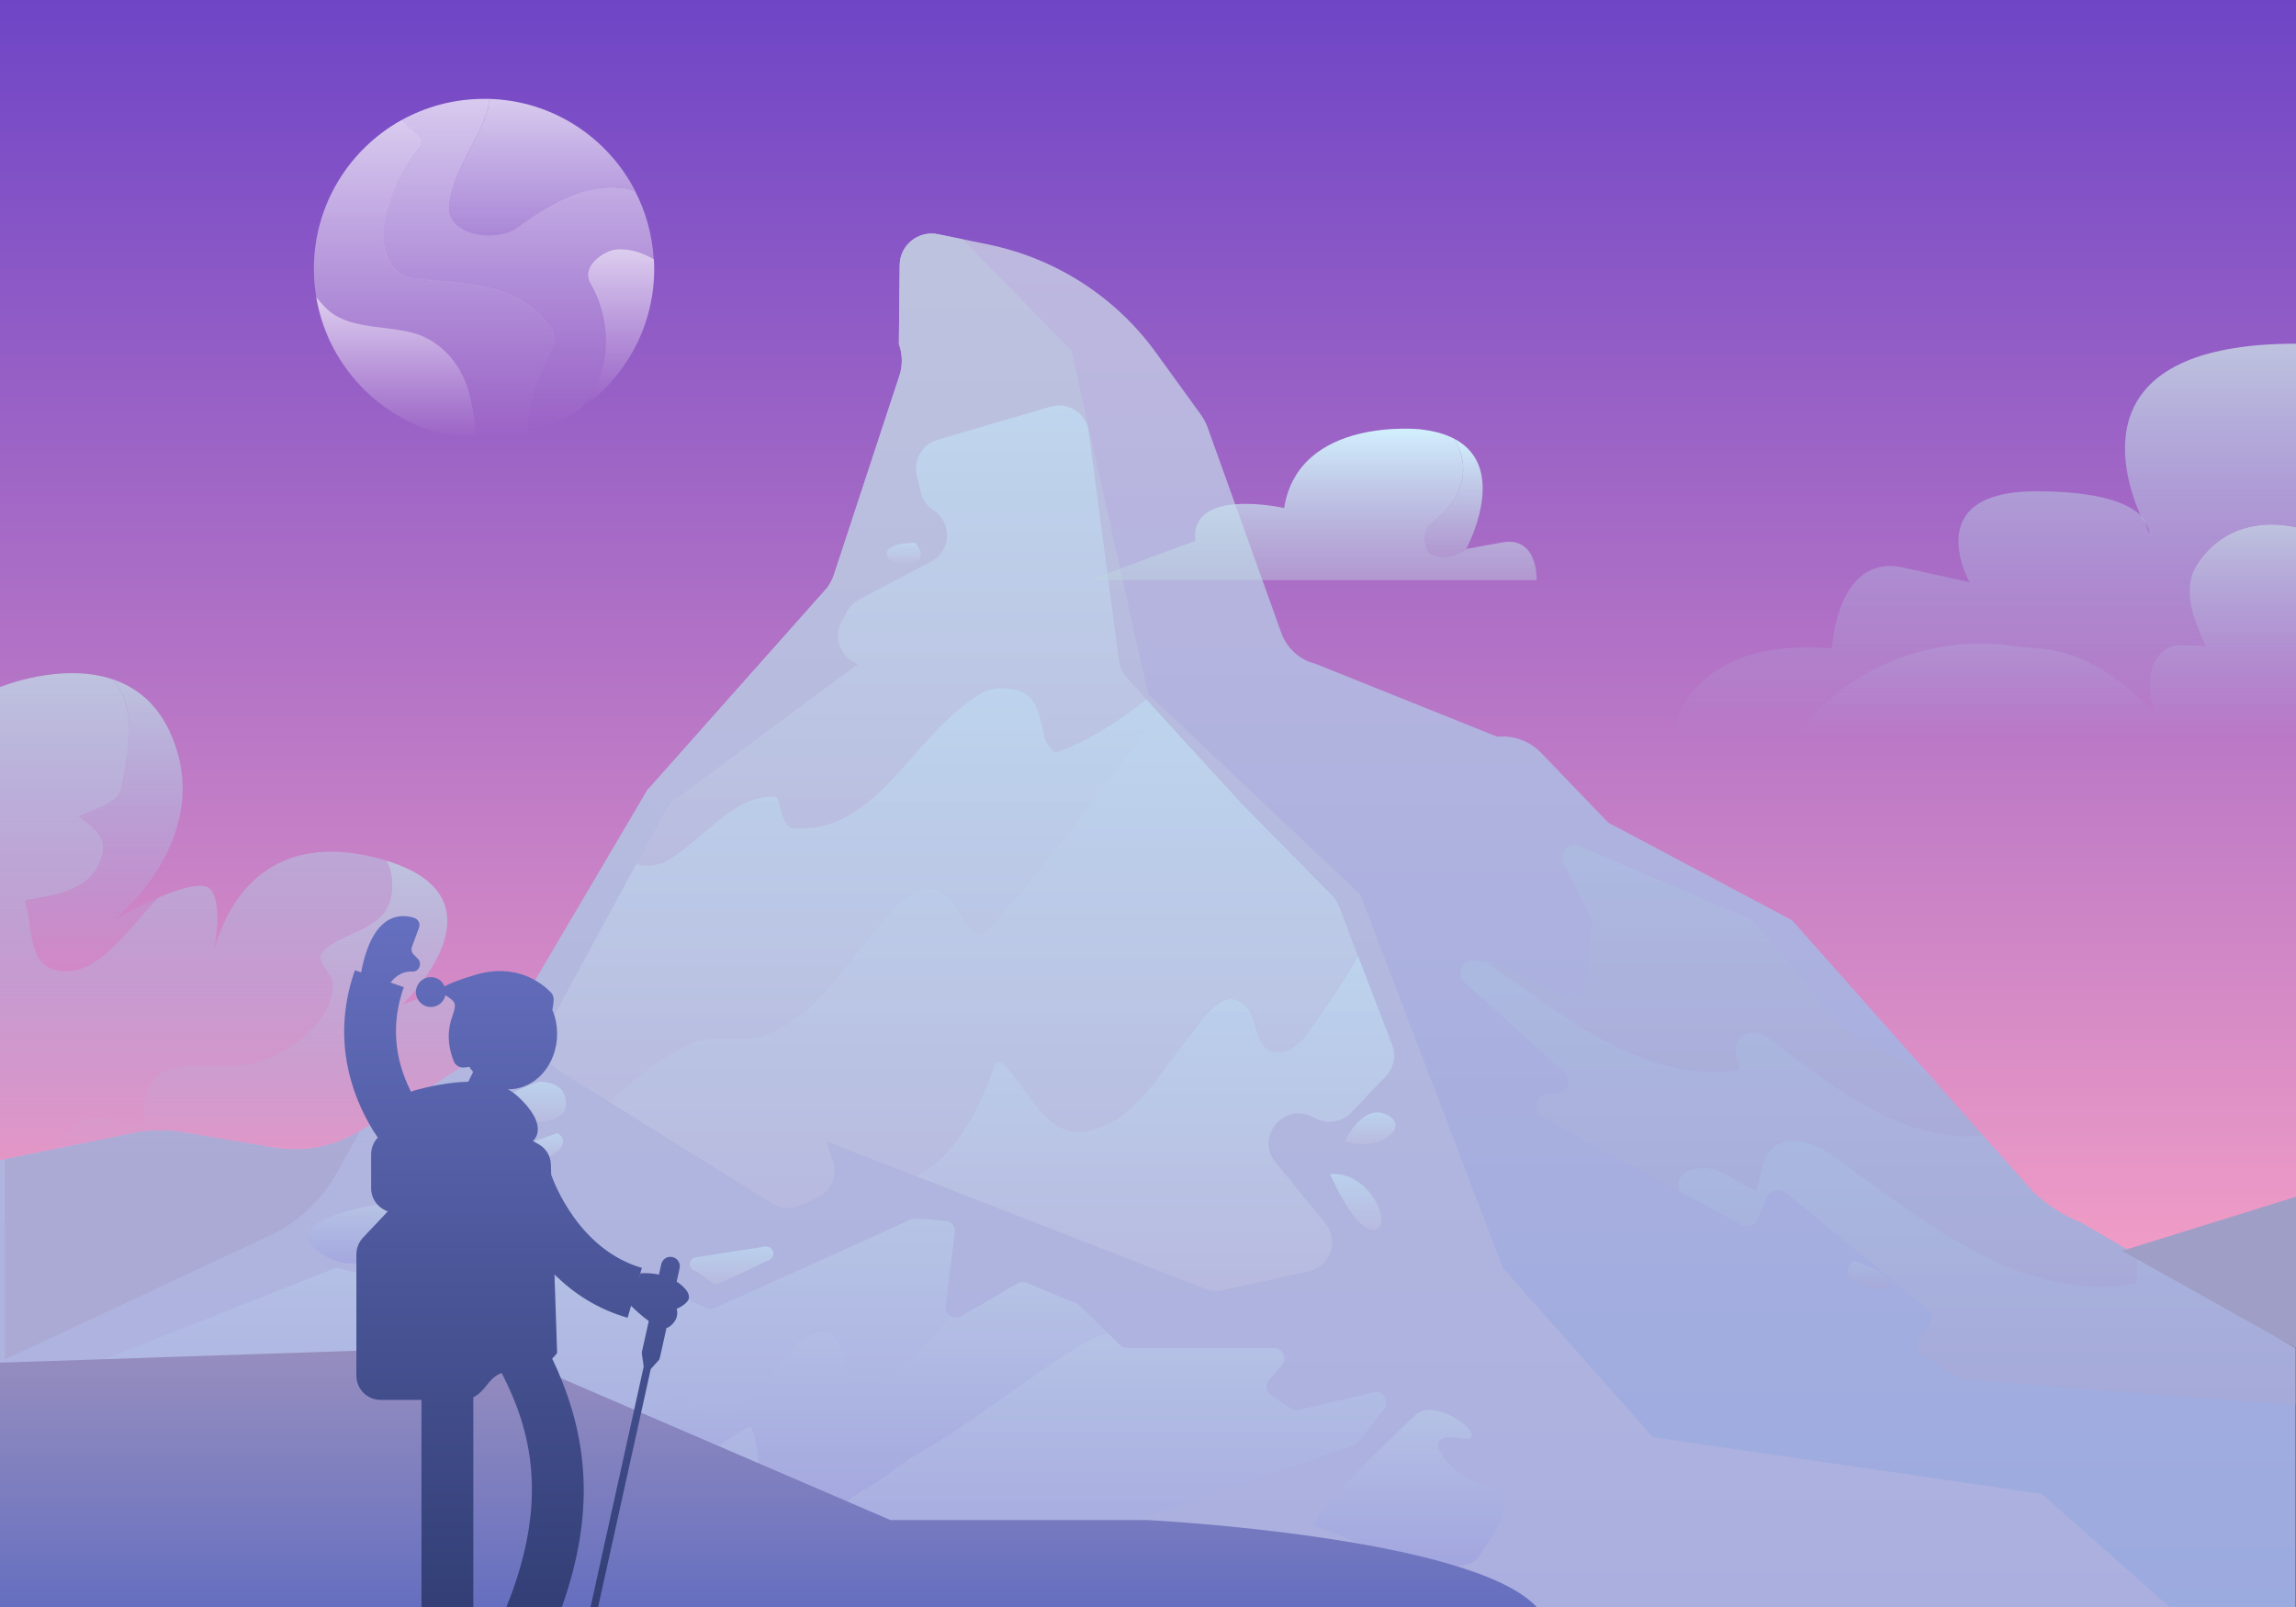 <?xml version="1.0" encoding="utf-8"?>
<svg id="master-artboard" viewBox="0 0 1400 980" version="1.1" xmlns="http://www.w3.org/2000/svg" x="0px" y="0px" enable-background="new 0 0 1400 980" width="1400px" height="980px" xmlns:xlink="http://www.w3.org/1999/xlink">
<rect x="0" y="0" width="1400" height="980" fill="#333333" stroke="none"/>
<g>
	<linearGradient id="SVGID_1_" gradientUnits="userSpaceOnUse" x1="700" y1="791" x2="700" y2="-3.142668e-008">
		<stop offset="0" style="stop-color:#F49FC6"/>
		<stop offset="1" style="stop-color:#6F45C6"/>
	</linearGradient>
	<path d="M 0 0 H 1400 V 791 H 0 V 0 Z" fill="url(#SVGID_1_)"/>
	<g>
		<defs>
			<path id="XMLID_1_" d="M0,707.6l82.3-16.7c9.2-1.9,18.7-2,28-0.5l56.5,9.5c19.4,3.3,39.3-1,55.7-12c0,0,78.1-48,82.8-54.4&#10;&#9;&#9;&#9;&#9;L394.6,482l109.8-123.6c1.8-2.5,3.2-5.2,4.2-8.2l39.8-121c2.1-6.3,2-13.1-0.3-19.4l0.5-48.2c0.1-12.1,11.3-21.2,23.2-18.8&#10;&#9;&#9;&#9;&#9;l30.4,6.2c41.3,8.4,78,31.9,102.7,66.1l27.5,38c1.6,2.3,3,4.8,3.9,7.4l45,125.5c3.4,9.4,11.2,16.4,20.8,18.8l110.9,44.5&#10;&#9;&#9;&#9;&#9;c9.9-1,19.8,2.6,26.7,9.8l41,42.6l112,59.5l147,165.7c8.7,8.2,18.9,14.7,30,19.1l130.1,76.1V980H0V707.6z"/>
		</defs>
		<linearGradient id="XMLID_3_" gradientUnits="userSpaceOnUse" x1="700" y1="980" x2="700" y2="142.513">
			<stop offset="0" style="stop-color:#9BAADF"/>
			<stop offset="1" style="stop-color:#BEB8DF"/>
		</linearGradient>
		<use overflow="visible" fill="url(#XMLID_3_)" xlink:href="#XMLID_1_"/>
		<clipPath id="XMLID_4_">
			<use overflow="visible" xlink:href="#XMLID_1_"/>
		</clipPath>
		<linearGradient id="SVGID_2_" gradientUnits="userSpaceOnUse" x1="661.524" y1="980" x2="661.524" y2="125.037">
			<stop offset="0" style="stop-color:#AAAFDF"/>
			<stop offset="1" style="stop-color:#BEC3DF"/>
		</linearGradient>
		<path d="M 566.4 125 L 653.4 213.9 L 700 423.2 L 829.4 545.4 L 916.4 773.2 L 1007.9 876.4 L 1245 911 L 1323 980 L 0 980 L 0 688 L 292.3 628.7 L 492.3 341.7 L 531.2 226.9 L 529.4 130.6 Z" clip-path="url(#XMLID_4_)" fill="url(#SVGID_2_)"/>
		<path clip-path="url(#XMLID_4_)" fill="#ABAAD4" d="M269,601l-63.8,114.6c-9.2,16.5-23.4,29.8-40.5,37.8L3,829V617L269,601z"/>
		<path d="M 1293.9 762.8 L 1400 729.8 L 1400 822.1 Z" clip-path="url(#XMLID_4_)" fill="#ABAAD4"/>
		<linearGradient id="SVGID_3_" gradientUnits="userSpaceOnUse" x1="543.622" y1="527.999" x2="543.622" y2="247.24">
			<stop offset="0" style="stop-color:#BEBEDF"/>
			<stop offset="1" style="stop-color:#C1E4F7"/>
		</linearGradient>
		<path opacity="0.6" clip-path="url(#XMLID_4_)" fill="url(#SVGID_3_)" d="M598,423c7-4,15-4,22-2c13,3,14,17,17,29c1,4,6,9,7,9&#10;&#9;&#9;&#9;c20.5-7.5,38-19.2,55.1-32.4l-12.2-13.4c-2.5-2.8-4.1-6.2-4.6-9.9l-18.5-140.2c-1.5-11.1-12.5-18.3-23.2-15.1l-68.9,20.2&#10;&#9;&#9;&#9;c-9.3,2.7-14.9,12.3-12.7,21.7l2.4,10.1c1.1,4.6,3.8,8.5,7.8,11.1l0,0c11.6,7.6,10.8,25-1.5,31.4l-43.7,23&#10;&#9;&#9;&#9;c-3.2,1.7-5.8,4.3-7.5,7.4l-3.3,6c-5,9.1-1.4,20.5,7.9,25.1l2.1,1l-111.7,82.6c-2.1,1.6-3.9,3.6-5.2,6l-17.9,33.1&#10;&#9;&#9;&#9;c4.2,2.6,12.8,1,16.9-0.6c24-13,42-42,68-40c3,0,3,19,11,19C535,509,556,448,598,423z"/>
		<linearGradient id="SVGID_4_" gradientUnits="userSpaceOnUse" x1="704.543" y1="787.243" x2="704.543" y2="582.81">
			<stop offset="0" style="stop-color:#BEBEDF"/>
			<stop offset="1" style="stop-color:#C1E4F7"/>
		</linearGradient>
		<path opacity="0.6" clip-path="url(#XMLID_4_)" fill="url(#SVGID_4_)" d="M848.9,637.2L828,582.8c-8,14.9-18,29.1-28,43.2&#10;&#9;&#9;&#9;c-6,10-17,20-27,14c-9-6-6-21-15-28c-13-10-25,10-33,20c-18,22-32,50-59,57c-28,8-38-25-55-41c-1,0-3,0-4,0&#10;&#9;&#9;&#9;c-9.6,26.9-23,55.7-48,69.4L734.9,786c3.4,1.3,7,1.6,10.5,0.8l52.5-11.5c13.3-2.9,18.9-18.9,10.2-29.4l-30.3-37&#10;&#9;&#9;&#9;c-12.3-15,4.2-36.3,21.8-28.1l3.4,1.6c7.1,3.3,15.6,1.7,21-4l21-22.1C849.9,651.3,851.4,643.8,848.9,637.2z"/>
		<linearGradient id="SVGID_5_" gradientUnits="userSpaceOnUse" x1="518.417" y1="671.9" x2="518.417" y2="419.686">
			<stop offset="0" style="stop-color:#BEBEDF"/>
			<stop offset="1" style="stop-color:#C1E4F7"/>
		</linearGradient>
		<path opacity="0.6" clip-path="url(#XMLID_4_)" fill="url(#SVGID_5_)" d="M467,631c29-11,45-38,65-62c9-10,17-22,29-26&#10;&#9;&#9;&#9;c18-7,22,15,32,25c4,4,11-2,14-6c36.5-41.3,68.4-84,98.8-128l-6.7-7.4C682,439.8,664.5,451.5,644,459c-1,0-6-5-7-9&#10;&#9;&#9;&#9;c-3-12-4-26-17-29c-7-2-15-2-22,2c-42,25-63,86-114,82c-8,0-8-19-11-19c-26-2-44,27-68,40c-4,1.6-12.7,3.2-16.9,0.6l-54.9,101.3&#10;&#9;&#9;&#9;c-4.6,8.5-1.8,19.1,6.4,24.2l31.8,19.8c16.7-14.6,33.4-29.3,53.6-36.9C438,631,454,636,467,631z"/>
		<linearGradient id="SVGID_6_" gradientUnits="userSpaceOnUse" x1="599.669" y1="736.655" x2="599.669" y2="434.008">
			<stop offset="0" style="stop-color:#BEBEDF"/>
			<stop offset="1" style="stop-color:#C1E4F7"/>
		</linearGradient>
		<path opacity="0.6" clip-path="url(#XMLID_4_)" fill="url(#SVGID_6_)" d="M816.4,552.5c-0.9-2.3-2.3-4.5-4-6.3L757,490l-51.2-56&#10;&#9;&#9;&#9;c-30.5,44-62.4,86.6-98.8,128c-3,4-10,10-14,6c-10-10-14-32-32-25c-12,4-20,16-29,26c-20,24-36,51-65,62c-13,5-29,0-42,4&#10;&#9;&#9;&#9;c-20.2,7.6-36.9,22.3-53.6,36.9l99.4,62c5.1,3.2,11.5,3.7,17,1.2l10.1-4.5c0.2-0.1,0.5-0.2,0.7-0.4c-5.6,0.1-11.1-0.1-16.7-0.3&#10;&#9;&#9;&#9;c5.5,0.2,11.1,0.3,16.7,0.3c8.1-4,12.1-13.3,9.3-21.9l-4-12.3l55,21.4c25-13.7,38.4-42.5,48-69.4c1,0,3,0,4,0c17,16,27,49,55,41&#10;&#9;&#9;&#9;c27-7,41-35,59-57c8-10,20-30,33-20c9,7,6,22,15,28c10,6,21-4,27-14c10-14.1,20-28.3,28-43.2L816.4,552.5z"/>
		<linearGradient id="SVGID_7_" gradientUnits="userSpaceOnUse" x1="291.111" y1="981.608" x2="291.111" y2="743.106">
			<stop offset="0" style="stop-color:#9B9BDF"/>
			<stop offset="1" style="stop-color:#BDD2EC"/>
		</linearGradient>
		<path opacity="0.5" clip-path="url(#XMLID_4_)" fill="url(#SVGID_7_)" d="M411,852c2-1,7-1,8,1c9,10,22,12,31,6c19-12,25-38,46-46&#10;&#9;&#9;&#9;c18-8,18,20,25,33c1,2,9,2,13,0c17.8-13.1,32.1-27.9,45.4-43.7c-1.9-1.3-3.1-3.5-2.8-6.1l5.6-44.6c0.5-3.6-2.2-6.9-5.8-7.1&#10;&#9;&#9;&#9;l-17.7-1.4c-1.1-0.1-2.1,0.1-3.1,0.5l-119.8,54.1c-1.7,0.8-3.7,0.8-5.3,0l-66.1-31.2c-2-0.9-4.3-0.8-6.2,0.4l-46.7,30.5&#10;&#9;&#9;&#9;c-1.5,1-3.3,1.3-5,0.8L207,773.5c-1.3-0.3-2.7-0.2-3.9,0.3L6.9,851.4c-2.4,0.9-4,3.2-4,5.8L0,980l211.9,1.6&#10;&#9;&#9;&#9;C236.4,971,260.5,960,285,949C335,928,366,885,411,852z"/>
		<linearGradient id="SVGID_8_" gradientUnits="userSpaceOnUse" x1="517.632" y1="929.732" x2="517.632" y2="781.719">
			<stop offset="0" style="stop-color:#9B9BDF"/>
			<stop offset="1" style="stop-color:#BDD2EC"/>
		</linearGradient>
		<path opacity="0.5" clip-path="url(#XMLID_4_)" fill="url(#SVGID_8_)" d="M393,912c24-10,41-31,65-42c8,19,0,45,21,57&#10;&#9;&#9;&#9;c18,10,32-10,49-19c11-6,20-15,31-21c37-21,66-46,102-68c4.5-2.5,9.6-4.8,14.7-5.9l-17.8-17.2c-0.6-0.6-1.3-1-2-1.3l-30-12.3&#10;&#9;&#9;&#9;c-1.8-0.8-3.9-0.6-5.6,0.4l-34.2,19.9c-2.3,1.3-4.8,1.1-6.7-0.2c-13.3,15.8-27.6,30.6-45.4,43.7c-4,2-12,2-13,0c-7-13-7-41-25-33&#10;&#9;&#9;&#9;c-21,8-27,34-46,46c-9,6-22,4-31-6c-1-2-6-2-8-1c-18.8,13.8-35.1,29.3-51.4,44.2c0.1,0.3,0.3,0.5,0.4,0.8C366,908,381,917,393,912&#10;&#9;&#9;&#9;z"/>
		<linearGradient id="SVGID_9_" gradientUnits="userSpaceOnUse" x1="528.616" y1="985" x2="528.616" y2="813.065">
			<stop offset="0" style="stop-color:#9B9BDF"/>
			<stop offset="1" style="stop-color:#BDD2EC"/>
		</linearGradient>
		<path opacity="0.5" clip-path="url(#XMLID_4_)" fill="url(#SVGID_9_)" d="M837.4,849.1l-45.3,10.7c-1.7,0.4-3.5,0.1-5-0.9l-12-7.9&#10;&#9;&#9;&#9;c-3.2-2.1-3.8-6.6-1.3-9.5l7.8-8.8c3.6-4.1,0.7-10.6-4.8-10.6h-89.3c-1.7,0-3.2-0.6-4.4-1.8l-7.5-7.2c-5.1,1.1-10.1,3.5-14.7,5.9&#10;&#9;&#9;&#9;c-36,22-65,47-102,68c-11,6-20,15-31,21c-17,9-31,29-49,19c-21-12-13-38-21-57c-24,11-41,32-65,42c-12,5-27-4-33-15&#10;&#9;&#9;&#9;c-0.1-0.3-0.3-0.5-0.4-0.8c-22.8,20.8-45.4,40.6-74.6,52.8c-24.5,11-48.6,22-73.1,32.6L659,985l21.2-28.2&#10;&#9;&#9;&#9;c3.3-4.5-0.3-10.8-5.8-10.1h0c-7.6,0.8-10-9.9-2.8-12.3l153.6-52.7c1.2-0.4,2.2-1.1,3-2.1l15.8-20.3&#10;&#9;&#9;&#9;C847.6,854.5,843.3,847.8,837.4,849.1z"/>
		<linearGradient id="SVGID_10_" gradientUnits="userSpaceOnUse" x1="1064.126" y1="692.927" x2="1064.126" y2="515.396">
			<stop offset="0" style="stop-color:#ACA7D2"/>
			<stop offset="1" style="stop-color:#ACC2E3"/>
		</linearGradient>
		<path opacity="0.5" clip-path="url(#XMLID_4_)" fill="url(#SVGID_10_)" d="M1059,653c5-1-3-11,0-17c2-6,11-9,18-4&#10;&#9;&#9;&#9;c43,33,92,72,146,58c-0.1-3.3-0.8-6.3-1.9-9.3l-96.8-53c-0.9-0.5-1.6-1.1-2.3-1.9l-51.9-63.1c-0.8-1-1.8-1.7-2.9-2.2l-104-44.5&#10;&#9;&#9;&#9;c-6.6-2.8-13.2,4.2-9.9,10.6l16.6,32.5c0.7,1.4,1,2.9,0.8,4.4l-4.5,38.6c-0.6,5.3-6.2,8.4-11,6.1l-43-20.7&#10;&#9;&#9;&#9;c-0.8-0.4-1.6-0.6-2.5-0.7l-4.4-0.5C953.7,618.5,998.3,659.8,1059,653z"/>
		<linearGradient id="SVGID_11_" gradientUnits="userSpaceOnUse" x1="939.141" y1="680.885" x2="939.141" y2="679.233">
			<stop offset="0" style="stop-color:#ACA7D2"/>
			<stop offset="1" style="stop-color:#ACC2E3"/>
		</linearGradient>
		<path opacity="0.5" clip-path="url(#XMLID_4_)" fill="url(#SVGID_11_)" d="M940.1,680.9c-0.6-0.5-1.2-1.1-1.8-1.7&#10;&#9;&#9;&#9;C938.7,679.8,939.3,680.4,940.1,680.9z"/>
		<linearGradient id="SVGID_12_" gradientUnits="userSpaceOnUse" x1="1220.424" y1="856.755" x2="1220.424" y2="695.626">
			<stop offset="0" style="stop-color:#ACA7D2"/>
			<stop offset="1" style="stop-color:#ACC2E3"/>
		</linearGradient>
		<path opacity="0.5" clip-path="url(#XMLID_4_)" fill="url(#SVGID_12_)" d="M1415.3,831.4l-60.4-58.8c-12.7,5.7-27.3-6.7-40.9-12.6&#10;&#9;&#9;&#9;c-17-7-8,23-12,23c-62,11-117-29-169-67c-14-10-31-25-47-19c-11,4-12,18-15,29c-13-4-22-17-38-13c-7,1-11,6-9,13&#10;&#9;&#9;&#9;c-0.3,0.1-0.5,0.1-0.7,0.1l38.1,20.7c4.1,2.2,9.1,0.4,10.9-3.9l4.9-12.1c1.9-4.9,8-6.4,12.1-3.1L1175,798c3.3,2.7,3.8,7.6,1,10.9&#10;&#9;&#9;&#9;l-5.3,6.3c-3,3.6-2.2,9,1.8,11.5l20.9,13.2c1.1,0.7,2.3,1.1,3.5,1.2l199.7,15.6c2.2,0.2,4.3-0.6,5.9-2.1l12.7-12.1&#10;&#9;&#9;&#9;C1418.4,839.5,1418.4,834.5,1415.3,831.4z"/>
		<linearGradient id="SVGID_13_" gradientUnits="userSpaceOnUse" x1="1122.548" y1="784.852" x2="1122.548" y2="585.598">
			<stop offset="0" style="stop-color:#ACA7D2"/>
			<stop offset="1" style="stop-color:#ACC2E3"/>
		</linearGradient>
		<path opacity="0.5" clip-path="url(#XMLID_4_)" fill="url(#SVGID_13_)" d="M1033,713c16-4,25,9,38,13c3-11,4-25,15-29&#10;&#9;&#9;&#9;c16-6,33,9,47,19c52,38,107,78,169,67c4,0-5-30,12-23c13.6,5.8,28.1,18.2,40.9,12.6l-43.1-42c-0.5-0.5-1.1-0.9-1.7-1.2l-88.9-48.6&#10;&#9;&#9;&#9;c1,3,1.7,6.1,1.9,9.3c-54,14-103-25-146-58c-7-5-16-2-18,4c-3,6,5,16,0,17c-60.7,6.8-105.3-34.5-153.7-66.6l-6.4-0.7&#10;&#9;&#9;&#9;c-7.5-0.8-11.6,8.4-6,13.4l60.7,54.7c6,5.4,0.7,15.3-7.1,13.2h0c-7.7-2-12.3,7-8.1,12.2c0.6,0.6,1.2,1.1,1.8,1.7&#10;&#9;&#9;&#9;c0.2,0.1,0.4,0.3,0.6,0.4l82.6,44.9c0.2-0.1,0.5-0.1,0.7-0.1C1022,719,1026,714,1033,713z"/>
		<linearGradient id="SVGID_14_" gradientUnits="userSpaceOnUse" x1="323.341" y1="684.419" x2="323.341" y2="659.639">
			<stop offset="0" style="stop-color:#BEBEDF"/>
			<stop offset="1" style="stop-color:#C1E4F7"/>
		</linearGradient>
		<path opacity="0.6" clip-path="url(#XMLID_4_)" fill="url(#SVGID_14_)" d="M328.3,659.7c0,0,18-1.3,16.7,14.7s-44,8.7-43.3,6.7&#10;&#9;&#9;&#9;C302.3,679,296.3,671,328.3,659.7z"/>
		<linearGradient id="SVGID_15_" gradientUnits="userSpaceOnUse" x1="445.951" y1="783.009" x2="445.951" y2="759.951">
			<stop offset="0" style="stop-color:#BEBEDF"/>
			<stop offset="1" style="stop-color:#C1E4F7"/>
		</linearGradient>
		<path opacity="0.6" clip-path="url(#XMLID_4_)" fill="url(#SVGID_15_)" d="M425,775.5l9.4,6.8c1.2,0.9,2.9,1,4.3,0.4l30.5-14.4&#10;&#9;&#9;&#9;c2.6-1.2,3.2-4.7,1.2-6.7l-0.2-0.2c-0.9-1-2.3-1.4-3.7-1.2l-42.3,6.6c-4.5,0.7-4.8,7-0.4,8.2h0C424.1,774.9,424.5,775.2,425,775.5&#10;&#9;&#9;&#9;z"/>
		<linearGradient id="SVGID_16_" gradientUnits="userSpaceOnUse" x1="826.68" y1="750.021" x2="826.68" y2="715.918">
			<stop offset="0" style="stop-color:#BEBEDF"/>
			<stop offset="1" style="stop-color:#C1E4F7"/>
		</linearGradient>
		<path opacity="0.6" clip-path="url(#XMLID_4_)" fill="url(#SVGID_16_)" d="M811,716c0,0,15,35,27,34S836,714,811,716z"/>
		<linearGradient id="SVGID_17_" gradientUnits="userSpaceOnUse" x1="835.482" y1="697.811" x2="835.482" y2="678.367">
			<stop offset="0" style="stop-color:#BEBEDF"/>
			<stop offset="1" style="stop-color:#C1E4F7"/>
		</linearGradient>
		<path opacity="0.6" clip-path="url(#XMLID_4_)" fill="url(#SVGID_17_)" d="M820,696c0,0,11-24,26-16S839,703,820,696z"/>
		<linearGradient id="SVGID_18_" gradientUnits="userSpaceOnUse" x1="859.607" y1="955.14" x2="859.607" y2="859.795">
			<stop offset="0" style="stop-color:#9B9BDF"/>
			<stop offset="1" style="stop-color:#BDD2EC"/>
		</linearGradient>
		<path opacity="0.5" clip-path="url(#XMLID_4_)" fill="url(#SVGID_18_)" d="M863,863c0,0-70,65-60,68s86,38,99,18s25-37,3-43&#10;&#9;&#9;&#9;s-41-34-16-29S876.9,849.8,863,863z"/>
		<linearGradient id="SVGID_19_" gradientUnits="userSpaceOnUse" x1="213.467" y1="770.562" x2="213.467" y2="734">
			<stop offset="0" style="stop-color:#9B9BDF"/>
			<stop offset="1" style="stop-color:#BDD2EC"/>
		</linearGradient>
		<path opacity="0.5" clip-path="url(#XMLID_4_)" fill="url(#SVGID_19_)" d="M234,734c0,0-66,9-40,29s45-6,45-6L234,734z"/>
		<linearGradient id="SVGID_20_" gradientUnits="userSpaceOnUse" x1="333.164" y1="707.069" x2="333.164" y2="691">
			<stop offset="0" style="stop-color:#BEBEDF"/>
			<stop offset="1" style="stop-color:#C1E4F7"/>
		</linearGradient>
		<path opacity="0.6" clip-path="url(#XMLID_4_)" fill="url(#SVGID_20_)" d="M340,691l-17,6c0,0-1,9,5,10S350.4,697.9,340,691z"/>
		<linearGradient id="SVGID_21_" gradientUnits="userSpaceOnUse" x1="551.105" y1="343.96" x2="551.105" y2="331">
			<stop offset="0" style="stop-color:#BEBEDF"/>
			<stop offset="1" style="stop-color:#C1E4F7"/>
		</linearGradient>
		<path opacity="0.6" clip-path="url(#XMLID_4_)" fill="url(#SVGID_21_)" d="M558,331c0,0-20,0-17,8S571,346,558,331z"/>
		<linearGradient id="SVGID_22_" gradientUnits="userSpaceOnUse" x1="1139.21" y1="786.021" x2="1139.21" y2="769">
			<stop offset="0" style="stop-color:#ACA7D2"/>
			<stop offset="1" style="stop-color:#ACC2E3"/>
		</linearGradient>
		<path opacity="0.5" clip-path="url(#XMLID_4_)" fill="url(#SVGID_22_)" d="M1130,769c0,0,22,6,22,14S1115,782,1130,769z"/>
	</g>
	<linearGradient id="SVGID_23_" gradientUnits="userSpaceOnUse" x1="468.5" y1="980" x2="468.5" y2="822.074">
		<stop offset="0" style="stop-color:#656FBF"/>
		<stop offset="0.307" style="stop-color:#7579BF"/>
		<stop offset="1" style="stop-color:#978EBF"/>
	</linearGradient>
	<path fill="url(#SVGID_23_)" d="M0,831l262.5-8.8c22.7-0.8,45.3,3.5,66.2,12.5L543,927h157c0,0,197,10,237,53H0V831z"/>
	<path d="M 1293.9 762.8 L 1400 729.8 L 1400 822.1 Z" fill="#9F9EC6"/>
	<linearGradient id="SVGID_24_" gradientUnits="userSpaceOnUse" x1="1209.787" y1="449.592" x2="1209.787" y2="209.604">
		<stop offset="0" style="stop-color:#AAAFDF;stop-opacity:0"/>
		<stop offset="1" style="stop-color:#BEC3DF"/>
	</linearGradient>
	<path fill="url(#SVGID_24_)" d="M1228,394c8,1,14,1,21,2c29,5,49,22,68,43c-9-13-9-36,5-44c6-3,15-1,23-1c-8-17-16-37-3-53&#10;&#9;&#9;c14.1-19.3,36.4-24.2,58-19.4v-112c-127.9,0-107.4,75.7-94.9,104.5c6,5.7,5.4,11,5.4,11s-2.5-4.2-5.4-11&#10;&#9;&#9;c-7.3-6.9-24.2-14.5-63.6-14.5c-72,0-40.5,55.5-40.5,55.5s0,0-40.5-9c-40.5-9-43.5,49.4-43.5,49.4c-91.5-7.6-97.5,54.1-97.5,54.1&#10;&#9;&#9;h75C1123.6,408.1,1177.2,386.3,1228,394z"/>
	<linearGradient id="SVGID_25_" gradientUnits="userSpaceOnUse" x1="1307.854" y1="325.099" x2="1307.854" y2="314.119">
		<stop offset="0" style="stop-color:#AAAFDF;stop-opacity:0"/>
		<stop offset="1" style="stop-color:#BEC3DF"/>
	</linearGradient>
	<path fill="url(#SVGID_25_)" d="M1305.1,314.1c2.9,6.8,5.4,11,5.4,11S1311.2,319.9,1305.1,314.1z"/>
	<linearGradient id="SVGID_26_" gradientUnits="userSpaceOnUse" x1="1247.297" y1="449.592" x2="1247.297" y2="319.854">
		<stop offset="0" style="stop-color:#AAAFDF;stop-opacity:0"/>
		<stop offset="1" style="stop-color:#BEC3DF"/>
	</linearGradient>
	<path fill="url(#SVGID_26_)" d="M1400,321.6c-21.6-4.8-43.9,0.2-58,19.4c-13,16-5,36,3,53c-8,0-17-2-23,1c-14,8-14,31-5,44&#10;&#9;&#9;c-19-21-39-38-68-43c-7-1-13-1-21-2c-50.8-7.7-104.4,14.1-133.4,55.6H1400V321.6z"/>
	<linearGradient id="SVGID_27_" gradientUnits="userSpaceOnUse" x1="129.715" y1="587" x2="129.715" y2="580.199">
		<stop offset="0" style="stop-color:#AAAFDF;stop-opacity:0"/>
		<stop offset="1" style="stop-color:#BEC3DF"/>
	</linearGradient>
	<path fill="url(#SVGID_27_)" d="M129,587c0,0,0.7-2.7,1.4-6.8C129.4,584.4,129,587,129,587z"/>
	<linearGradient id="SVGID_28_" gradientUnits="userSpaceOnUse" x1="63.185" y1="592.389" x2="63.185" y2="414.297">
		<stop offset="0" style="stop-color:#AAAFDF;stop-opacity:0"/>
		<stop offset="1" style="stop-color:#BEC3DF"/>
	</linearGradient>
	<path fill="url(#SVGID_28_)" d="M15,549c5,15,2,37,17,42c25.9,8.6,46.2-25,64.6-43.6C82.4,553.5,69,561.3,69,561.3&#10;&#9;&#9;s62-48.3,36-111.7c-8.2-20-21.6-30.4-36.2-35.3c0.8,0.9,1.5,1.8,2.2,2.7c13,20,7,42,3,64c-2,9-16,12-26,17c10,7,19,14,13,27&#10;&#9;&#9;C54,544,32,546,15,549z"/>
	<linearGradient id="SVGID_29_" gradientUnits="userSpaceOnUse" x1="175.655" y1="720.556" x2="175.655" y2="524.78">
		<stop offset="0" style="stop-color:#AAAFDF;stop-opacity:0"/>
		<stop offset="1" style="stop-color:#BEC3DF"/>
	</linearGradient>
	<path fill="url(#SVGID_29_)" d="M275,643c0,0,17.3-14.3,10-30c-7.3-15.7-40,0-40,0s68.4-64.6-9.6-88.2c4,6.6,4.7,15.7,2.6,24.2&#10;&#9;&#9;c-6,19-29,19-41,31c-6,6,6,13,6,21c-1,22-24,39-44,46c-19,7-40-1-58,6c-11,5-16,20-12,32c-13,2-27-7-38-2&#10;&#9;&#9;c-13,6.5-21.4,19.8-24.7,34.6c77.4,1.7,298.7,6,298.7-0.6C325,709,275,643,275,643z"/>
	<linearGradient id="SVGID_30_" gradientUnits="userSpaceOnUse" x1="119.588" y1="717.605" x2="119.588" y2="410.515">
		<stop offset="0" style="stop-color:#AAAFDF;stop-opacity:0"/>
		<stop offset="1" style="stop-color:#BEC3DF"/>
	</linearGradient>
	<path fill="url(#SVGID_30_)" d="M51,683c11-5,25,4,38,2c-4-12,1-27,12-32c18-7,39,1,58-6c20-7,43-24,44-46c0-8-12-15-6-21&#10;&#9;&#9;c12-12,35-12,41-31c2.1-8.5,1.4-17.6-2.6-24.2c-2-0.6-4.2-1.2-6.4-1.8c-72.7-18.2-93.5,37.3-98.6,57.2c-0.8,4.1-1.4,6.8-1.4,6.8&#10;&#9;&#9;s0.4-2.6,1.4-6.8c1.9-10.1,4.3-28.7-1.4-37.2c-3.9-5.9-18.6-1.6-32.4,4.4C78.2,566,57.9,599.6,32,591c-15-5-12-27-17-42&#10;&#9;&#9;c17-3,39-5,46-24c6-13-3-20-13-27c10-5,24-8,26-17c4-22,10-44-3-64c-0.7-0.9-1.4-1.8-2.2-2.7C37.1,403.6,0,419,0,419v298&#10;&#9;&#9;c0,0,9.9,0.2,26.3,0.6C29.6,702.8,38,689.5,51,683z"/>
	<linearGradient id="SVGID_31_" gradientUnits="userSpaceOnUse" x1="886.468" y1="339.725" x2="886.468" y2="267.686">
		<stop offset="0" style="stop-color:#BED7DF;stop-opacity:0.4"/>
		<stop offset="0.98" style="stop-color:#D1EEFC"/>
	</linearGradient>
	<path fill="url(#SVGID_31_)" d="M873,319c-6,4-5,17,0,19c8.1,3.6,14.9,1.1,21.5-3.3c-0.5,0.1-0.5,0.1-0.5,0.1s26.8-49.1-7-67.1&#10;&#9;&#9;C897.6,286.2,891.4,305.4,873,319z"/>
	<linearGradient id="SVGID_32_" gradientUnits="userSpaceOnUse" x1="800.496" y1="353.802" x2="800.496" y2="261.407">
		<stop offset="0" style="stop-color:#BED7DF;stop-opacity:0.4"/>
		<stop offset="0.98" style="stop-color:#D1EEFC"/>
	</linearGradient>
	<path fill="url(#SVGID_32_)" d="M916,330.8c-15.8,2.9-20.2,3.7-21.5,3.9c-6.6,4.4-13.4,6.9-21.5,3.3c-5-2-6-15,0-19&#10;&#9;&#9;c18.4-13.6,24.6-32.8,14-51.3c-5.4-2.9-12.2-4.9-21-5.9c0,0-74-8-83,48c0,0-58-13-54,20l-65,24h273C937,353.8,938,326.8,916,330.8z&#10;&#9;&#9;"/>
</g>
<linearGradient id="SVGID_33_" gradientUnits="userSpaceOnUse" x1="315.059" y1="980" x2="315.059" y2="558.553">
	<stop offset="1.020408e-002" style="stop-color:#333F76"/>
	<stop offset="0.99" style="stop-color:#656FBF"/>
</linearGradient>
<path fill="url(#SVGID_33_)" d="M230.4,693.7c-2.6,2.7-4.1,6.4-4.1,10.2v20.7c0,6.4,4.1,12.1,10.2,14.1l-15.1,16&#10;&#9;c-2.6,2.8-4.1,6.4-4.1,10.2v74c0,8.2,6.6,14.8,14.8,14.8H257V980h31.6V852.1c7.5-3.5,9-11.8,17.3-14.8&#10;&#9;c17.9,34.7,29.2,77.8,2.9,142.7h33.8c10.5-29.5,14.8-57.1,12.9-83.5c-1.9-26.4-9.8-49.1-18.8-68c2.1-2,3-3.5,3-3.5l-1.6-47.8&#10;&#9;c11.2,11.1,25.9,21.1,44.6,26.4l2.1-7.3c1.7,1.7,6.1,6,10.8,9.3l-3.5,15.7l-0.8,3.6l1.2,8.5L360.1,980h4.6l32.1-145.1l5.3-5.9l1-4.3&#10;&#9;l3.3-14.9c0.6-0.1,1.2-0.3,1.7-0.7c6.8-4.9,4.5-10.9,4.5-10.9s7.1-3,7.5-6.8c0.3-2.9-2.5-6.6-7.5-9.8l1.8-8.2&#10;&#9;c0.6-2.8-0.9-5.7-3.7-6.6c-3.2-1.2-6.8,0.8-7.5,4.2l-1.4,6.3c-6.1-1.3-11.2-0.8-11.2-0.8l-1,2.8l1.8-6.1&#10;&#9;c-38.4-11.1-53.7-52.2-55.3-56.8l-0.2-6.5c-0.2-4.9-2.9-9.4-7.1-11.9l-3.9-2.2c0,0,11.3-8.5-9.6-27.6c-1.7-1.5-3.6-2.8-5.6-3.9&#10;&#9;c0.1,0,0.2,0,0.4,0c16.4,0,29.6-15.1,29.6-33.8c0-5.2-1-10.1-2.9-14.6c0.4-1.9,0.7-3.9,0.8-6c0.1-1.8-0.5-3.5-1.7-4.7&#10;&#9;c-5.1-5.3-20.9-18.4-46.4-10.6c-10.2,3.1-15.8,5.3-18.4,7c-1.3-3.4-4.6-5.7-8.4-5.7c-5,0-9.1,4.1-9.1,9.1s4.1,9.1,9.1,9.1&#10;&#9;c4.4,0,8-3.1,8.9-7.2c1.5,1,3.4,2.1,4.7,3.6c4.8,5.3-8.3,13.9,0.3,36.5c1,2.7,3.7,4.3,6.5,4c0.9-0.1,2-0.2,3.1-0.4&#10;&#9;c0.7,1.1,1.5,2.2,2.3,3.1l0,0l-3,6c-12.1,0.2-24.5,3-32.8,5.3c-0.7,0.2-1.5,0.5-2.1,0.8c-10.5-20.8-12-42.2-4.4-63.8l-8-2.8&#10;&#9;c1.2-1.7,5.7-7.1,13.2-6.7c1.9,0.1,3.6-1,4.3-2.8v0c0.8-1.7,0.4-3.8-1-5.1l-2.4-2.4c-1.3-1.3-1.7-3.2-1.1-4.8l4.3-11.7&#10;&#9;c0.9-2.4-0.4-5.1-2.8-5.9c-8.1-2.7-25.6-3.6-32.5,33.2l-3.8-1.3c-11.6,33-7.7,66.9,11.2,97.9C228.5,690.9,229.4,692.3,230.4,693.7z"/>
<g>
	<linearGradient id="SVGID_34_" gradientUnits="userSpaceOnUse" x1="241.553" y1="267.569" x2="241.553" y2="181.105">
		<stop offset="1.020408e-002" style="stop-color:#FFFFFF;stop-opacity:0"/>
		<stop offset="0.99" style="stop-color:#FFFFFF;stop-opacity:0.7"/>
	</linearGradient>
	<path fill="url(#SVGID_34_)" d="M252,203c-19-5-41-2-54-16c-1.9-1.9-3.6-3.9-5.2-5.9c7.9,47.6,48.2,84.2,97.4,86.5&#10;&#9;&#9;c-0.1-8.1-1.3-16.3-3.3-24.6C283,224,270,208,252,203z"/>
	<linearGradient id="SVGID_35_" gradientUnits="userSpaceOnUse" x1="264.656" y1="267.686" x2="264.656" y2="73.43">
		<stop offset="1.020408e-002" style="stop-color:#FFFFFF;stop-opacity:0"/>
		<stop offset="0.99" style="stop-color:#FFFFFF;stop-opacity:0.7"/>
	</linearGradient>
	<path fill="url(#SVGID_35_)" d="M336,214c2-4,3-11,0-14c-20-28-52-27-83-30c-18-2-23-24-17-41c4-14,10-27,20-39c1-2,1-5,0-6&#10;&#9;&#9;c-3.7-3.5-7.6-7.1-11.5-10.6c-31.7,17.8-53.1,51.6-53.1,90.5c0,5.8,0.5,11.6,1.4,17.2c1.6,2,3.3,4,5.2,5.9c13,14,35,11,54,16&#10;&#9;&#9;c18,5,31,21,35,40c2,8.2,3.1,16.5,3.3,24.6c1.6,0.1,3.2,0.1,4.9,0.1c10.9,0,21.5-1.7,31.4-4.8c-1.5-0.3-3-0.6-4.5-0.8&#10;&#9;&#9;C321,244,329,229,336,214z"/>
	<linearGradient id="SVGID_36_" gradientUnits="userSpaceOnUse" x1="375.994" y1="249.976" x2="375.994" y2="151.937">
		<stop offset="1.020408e-002" style="stop-color:#FFFFFF;stop-opacity:0"/>
		<stop offset="0.99" style="stop-color:#FFFFFF;stop-opacity:0.7"/>
	</linearGradient>
	<path fill="url(#SVGID_36_)" d="M376,152c-9,1-22,11-16,21c14.4,24.9,12.1,58.1-6.9,77c27.6-18.6,45.8-50.2,45.8-86&#10;&#9;&#9;c0-2-0.1-3.9-0.2-5.9C391.6,153.9,383.8,151.5,376,152z"/>
	<linearGradient id="SVGID_37_" gradientUnits="userSpaceOnUse" x1="316.149" y1="262.845" x2="316.149" y2="60.221">
		<stop offset="1.020408e-002" style="stop-color:#FFFFFF;stop-opacity:0"/>
		<stop offset="0.99" style="stop-color:#FFFFFF;stop-opacity:0.7"/>
	</linearGradient>
	<path fill="url(#SVGID_37_)" d="M382,115c-25-4-46,9-67,24c-12,9-44,5-41-15c3-21,17-37,23-56c0.9-2.7,1.2-5.3,1-7.7&#10;&#9;&#9;c-1,0-1.9,0-2.9,0c-18.4,0-35.7,4.8-50.7,13.2c3.9,3.5,7.8,7,11.5,10.6c1,1,1,4,0,6c-10,12-16,25-20,39c-6,17-1,39,17,41&#10;&#9;&#9;c31,3,63,2,83,30c3,3,2,10,0,14c-7,15-15,30-14,48c1.5,0.2,3,0.5,4.5,0.8c9.5-3,18.4-7.4,26.6-12.9c19-18.9,21.3-52.1,6.9-77&#10;&#9;&#9;c-6-10,7-20,16-21c7.8-0.5,15.6,1.9,22.7,6.1c-0.8-14.8-4.8-28.8-11.2-41.3C385.8,115.9,384,115.3,382,115z"/>
	<linearGradient id="SVGID_38_" gradientUnits="userSpaceOnUse" x1="330.675" y1="143.556" x2="330.675" y2="60.262">
		<stop offset="1.530612e-002" style="stop-color:#FFFFFF;stop-opacity:0.3"/>
		<stop offset="0.99" style="stop-color:#FFFFFF;stop-opacity:0.7"/>
	</linearGradient>
	<path fill="url(#SVGID_38_)" d="M298,60.3c0.2,2.5-0.1,5.1-1,7.7c-6,19-20,35-23,56c-3,20,29,24,41,15c21-15,42-28,67-24&#10;&#9;&#9;c2,0.3,3.8,0.9,5.5,1.8C370.8,84,337.1,61.3,298,60.3z"/>
</g>
</svg>